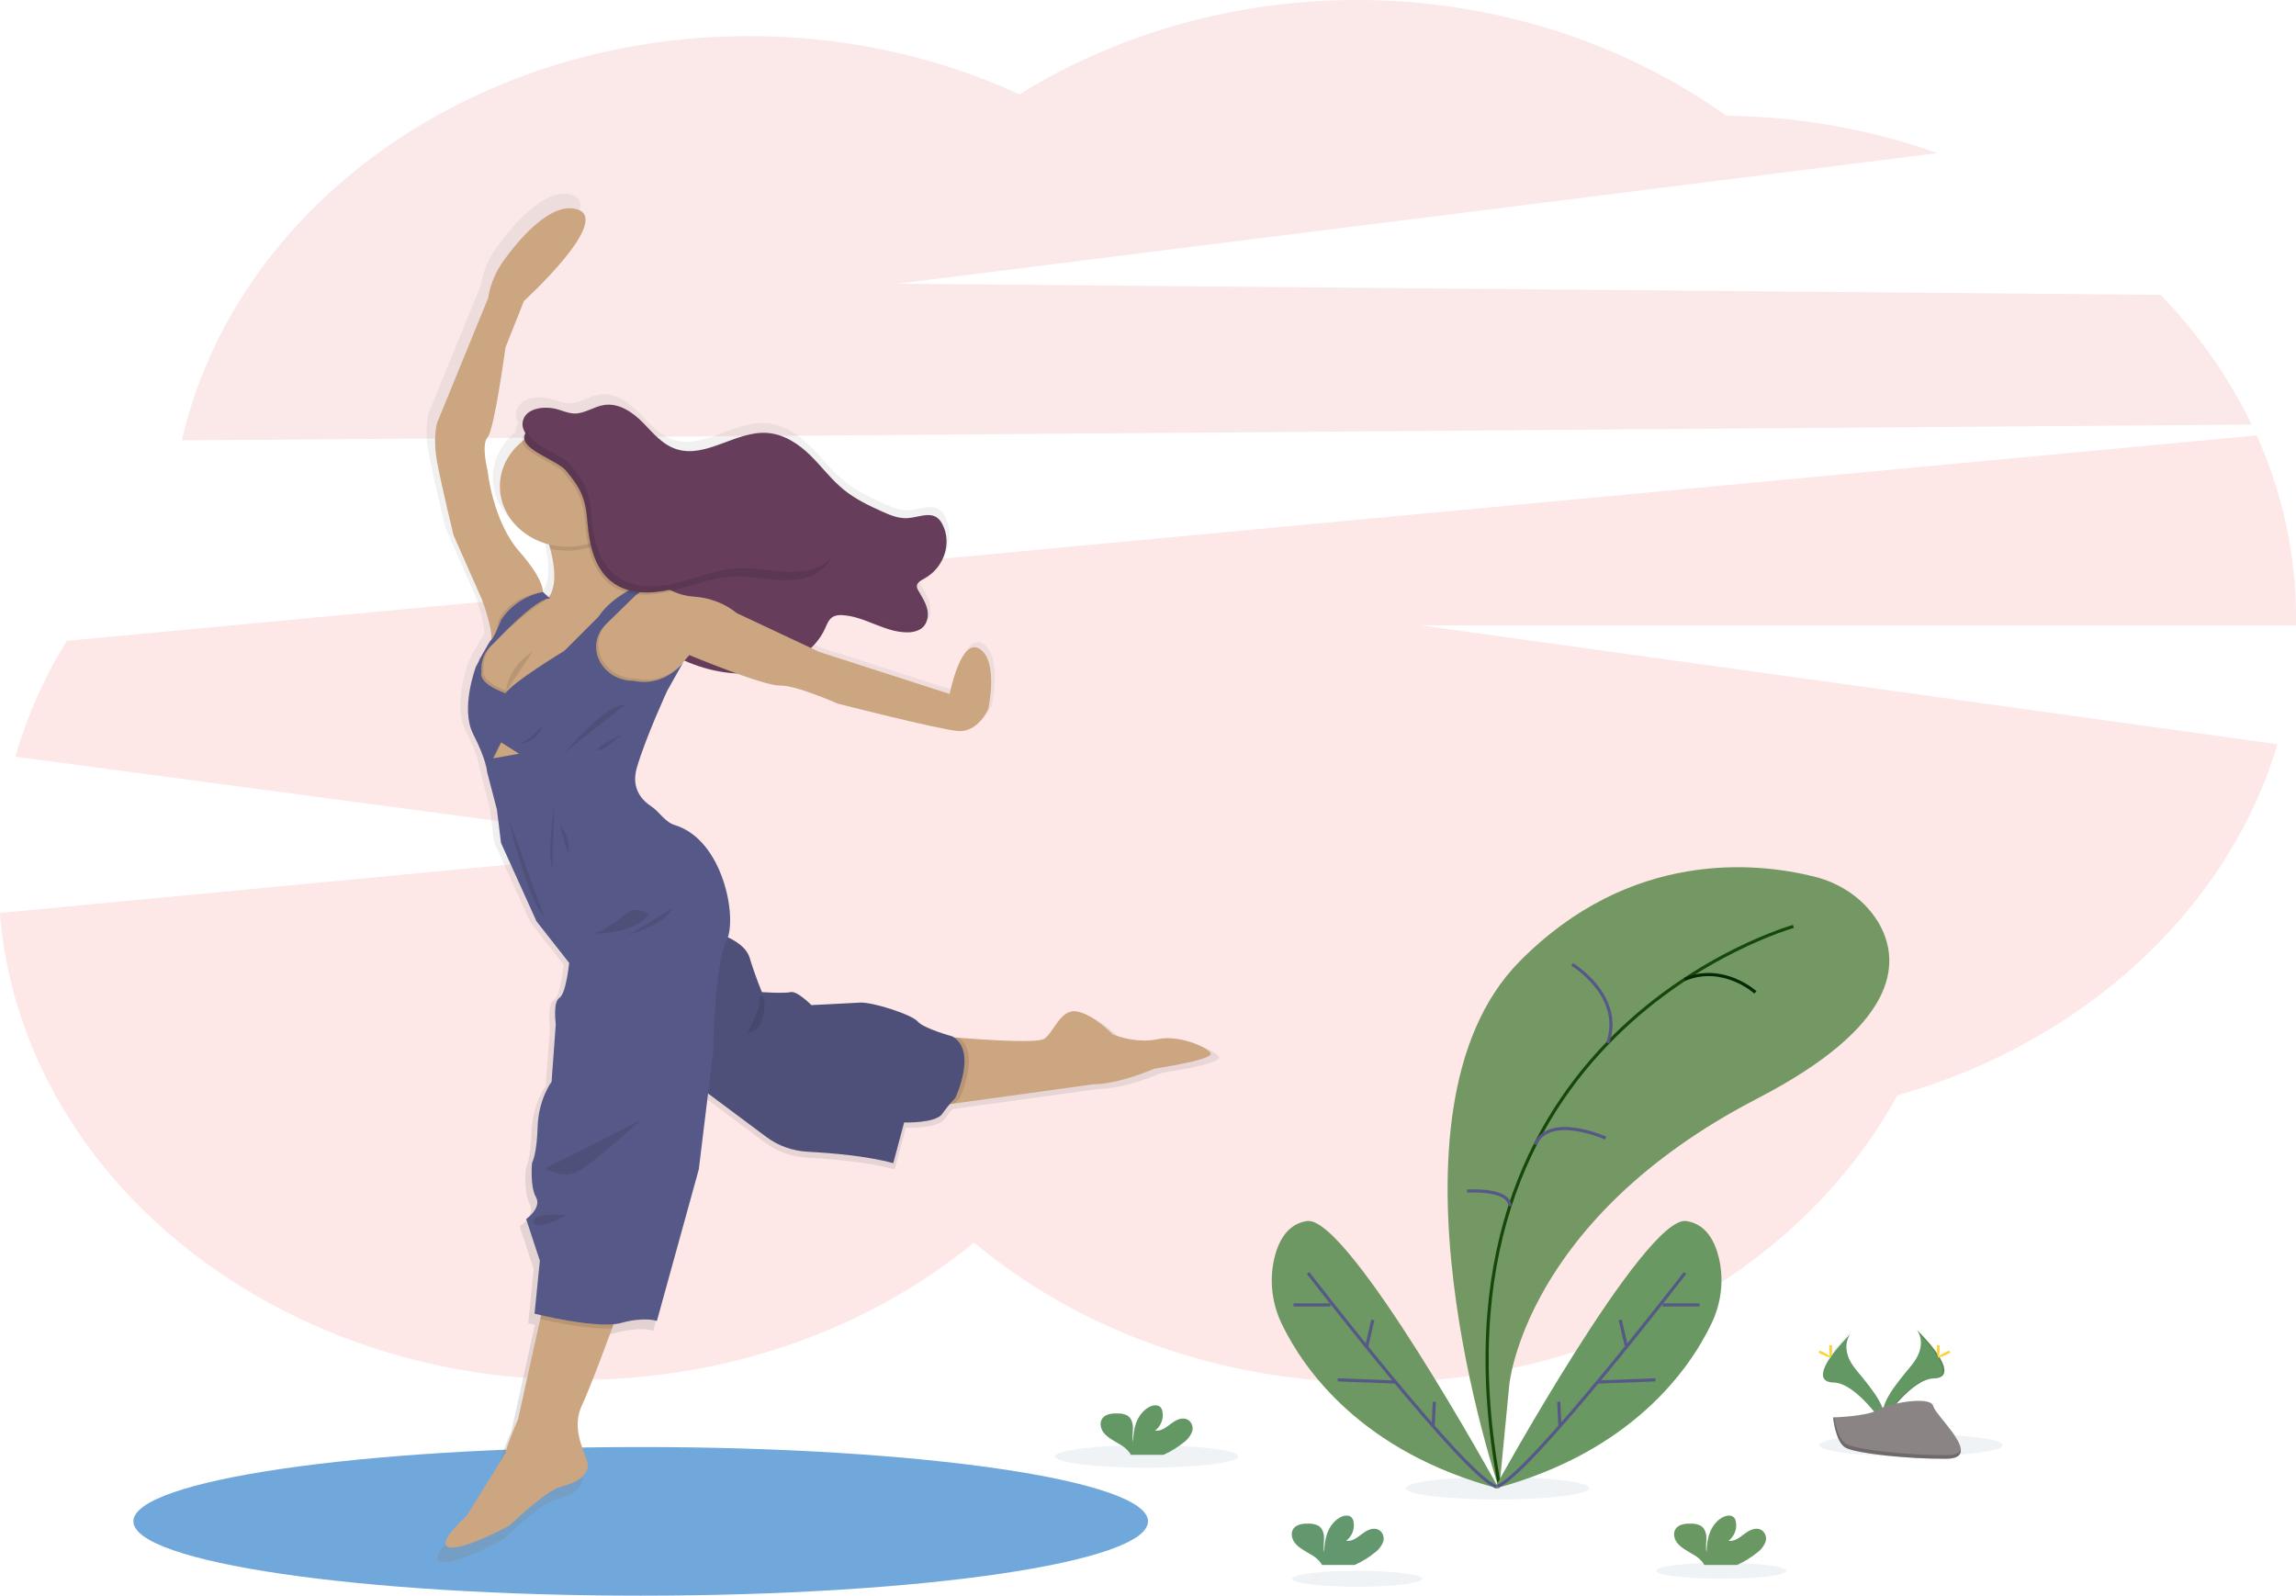 <svg width="728" height="506" viewBox="0 0 728 506" fill="none" xmlns="http://www.w3.org/2000/svg">
<g clip-path="url(#clip0)">
<path opacity="0.1" d="M713.92 134.631C706.712 119.68 696.973 105.809 685.044 93.506L284.411 89.978L614.267 48.568C592.958 40.983 570.272 36.959 547.337 36.698C515.784 14.155 476.931 1.317 436.559 0.096C396.186 -1.125 356.452 9.335 323.265 29.921C296.744 17.735 267.343 11.402 237.522 11.452C148.505 11.452 74.327 66.556 57.689 139.635L713.92 134.631Z" fill="#D31616"/>
<path opacity="0.1" d="M728.007 195.917C728.026 176.1 723.788 156.464 715.522 138.077L21.174 203.22C14.014 214.795 8.537 227.14 4.876 239.956L219.892 268.61L-0.035 289.511C6.583 372.237 85.927 437.563 182.852 437.563C231.641 437.563 275.979 421.007 308.824 394.012C341.782 421.52 386.538 438.431 435.851 438.431C509.023 438.431 572.175 401.195 601.583 347.351C660.589 330.617 706.423 288.586 722.112 236.01L450.229 198.286H728.007C727.993 197.494 728.007 196.708 728.007 195.917Z" fill="#EA0B0B"/>
<path d="M203.147 506C291.986 506 364.004 495.448 364.004 482.432C364.004 469.416 291.986 458.864 203.147 458.864C114.308 458.864 42.29 469.416 42.29 482.432C42.29 495.448 114.308 506 203.147 506Z" fill="#71A8DB"/>
<path d="M369.51 330.611C362.275 332.233 354.848 329.078 354.848 329.078C354.848 329.078 348.513 322.523 343.17 321.636C337.827 320.749 335.758 328.508 332.583 330.503C330.387 331.903 314.542 330.902 304.947 330.155L303.296 330.022C303.133 329.914 302.97 329.8 302.793 329.699C302.793 329.699 293.581 327.165 291.661 324.923C289.74 322.681 276.907 318.533 272.925 318.773C268.942 319.014 257.172 319.584 257.172 319.584C257.172 319.584 252.559 314.891 250.476 315.378C248.392 315.866 241.15 315.34 241.15 315.34C241.15 315.34 239.159 310.767 237.168 304.212C236.24 301.153 233.15 299.005 230.124 297.593C232.845 289.359 227.998 265.873 212.947 261.281C209.666 260.281 207.987 256.955 205.195 255.131C202.693 253.504 198.598 249.665 200.603 242.73C203.438 233.02 210.467 217.73 210.467 217.73L215.704 208.382C215.215 209.044 214.66 209.665 214.046 210.237C214.754 209.427 215.463 208.629 216.072 207.957C221.298 210.317 226.998 211.72 232.838 212.087C238.748 214.221 244.651 216.103 246.947 216.033C252.198 215.868 265.591 221.86 265.591 221.86C265.591 221.86 297.811 230.094 304.508 230.759C311.204 231.424 314.464 223.64 314.464 223.64C314.464 223.64 317.943 208.293 311.764 204.227C305.585 200.16 301.992 218.794 301.992 218.794L259.837 205.215L257.236 203.992C259.255 202.083 260.858 199.853 261.962 197.418C262.614 195.967 263.21 194.308 264.761 193.586C265.179 193.4 265.63 193.283 266.094 193.238C266.478 193.215 266.864 193.215 267.249 193.238C274.562 193.637 280.847 198.78 288.174 198.805C288.443 198.805 288.713 198.805 288.982 198.805C290.379 198.801 291.743 198.426 292.901 197.728C293.554 197.253 294.092 196.662 294.479 195.993C294.867 195.324 295.097 194.591 295.154 193.839C295.047 194.043 294.929 194.242 294.8 194.435C294.991 193.503 294.991 192.548 294.8 191.616C294.346 189.393 293.05 187.398 291.887 185.39C291.559 184.922 291.373 184.384 291.349 183.832C291.382 183.543 291.48 183.264 291.637 183.01C291.794 182.757 292.007 182.534 292.263 182.356C292.274 182.416 292.288 182.475 292.305 182.533C292.858 182.069 293.472 181.667 294.134 181.336C295.925 180.286 297.455 178.919 298.63 177.318C299.805 175.718 300.6 173.918 300.965 172.032C300.788 172.501 300.575 172.963 300.348 173.419C301.438 170.204 301.174 166.743 299.604 163.69C299.198 162.822 298.549 162.06 297.719 161.48C295.076 159.82 291.526 161.588 288.302 161.778C285.467 161.942 282.718 160.809 280.16 159.662C275.795 157.705 271.451 155.59 267.816 152.695C263.684 149.382 260.616 145.158 256.889 141.49C253.161 137.823 248.378 134.555 242.83 134.188C232.746 133.491 223.236 142.422 213.649 139.508C208.972 138.096 205.896 134.232 202.644 130.913C199.391 127.594 194.92 124.408 190.045 125.124C186.657 125.631 183.724 127.981 180.294 127.892C178.501 127.841 176.836 127.125 175.135 126.625C171.018 125.39 165.378 125.992 163.911 129.653C163.623 130.398 163.521 131.191 163.613 131.976C163.704 132.761 163.988 133.518 164.442 134.194C164.225 134.466 164.031 134.752 163.861 135.049C163.509 135.629 163.387 136.299 163.514 136.949C160.6 139.287 158.44 142.281 157.261 145.619C156.081 148.957 155.925 152.516 156.808 155.926C157.691 159.336 159.58 162.473 162.281 165.008C164.981 167.543 168.392 169.385 172.159 170.341C172.294 170.803 172.428 171.266 172.556 171.734C173.931 176.909 174.646 182.736 172.613 186.663C172.485 186.904 172.35 187.138 172.202 187.366L172.024 187.436L172.102 187.505L172.024 187.436L171.769 187.201L170.225 185.757C170.14 184.25 169.19 180.209 162.586 172.71C153.891 162.835 152.261 146.494 152.261 146.494C152.261 146.494 150.093 138.083 152.261 135.657C154.429 133.231 158.058 106.522 158.058 106.522L164.052 91.485C164.052 91.485 193.198 64.947 181.059 61.716C172.818 59.519 162.99 70.843 157.533 78.33C154.853 82.006 153.12 86.168 152.459 90.516L135.984 130.805C135.984 130.805 134.354 135.663 135.984 144.075C137.614 152.486 141.235 167.377 141.235 167.377L150.447 188.247C150.447 188.247 153.841 197.259 153.544 201.174C153.14 201.408 151.722 203.916 150.497 206.196L149.597 207.463L149.533 207.976C148.931 209.123 148.512 209.946 148.512 209.946C148.512 209.946 143.382 223.481 147.669 231.785C151.956 240.089 152.126 243.94 152.126 243.94L155.322 256.24L156.654 267.007L168.148 292.412L178.735 305.922C178.735 305.922 177.743 315.872 175.568 317.247C173.392 318.621 174.391 325.74 174.391 325.74L173.031 344.425C173.031 344.425 168.779 350.011 168.51 359.069C168.24 368.126 166.696 370.723 166.696 370.723C166.696 370.723 165.987 378.323 167.964 381.807C169.941 385.291 164.797 388.926 164.797 388.926L169.211 402.474L167.489 419.626C167.489 419.626 168.29 419.822 169.615 420.12L169.346 421.349L162.146 453.841C162.146 453.841 158.256 462.747 158.079 464.843L145.494 485.155C145.494 485.155 134.992 494.46 139.974 495.347C144.955 496.233 159.439 488.227 159.439 488.227C159.439 488.227 171.387 476.738 176.092 475.693C180.797 474.648 186.013 471.639 184.51 467.275C183.008 462.911 179.55 456.273 182.88 449.23C185.006 444.797 189.527 432.762 192.631 424.364C192.801 423.901 192.964 423.458 193.127 423.027C193.948 422.961 194.76 422.823 195.551 422.616C203.154 420.513 207.137 421.982 207.137 421.982L220.714 372.876L223.697 348.238L242.709 362.413C246.471 365.217 251.141 366.867 256.031 367.119C263.521 367.512 275.206 368.481 283.667 370.818L287.211 357.631C287.211 357.631 297.344 357.96 299.519 354.882C300.405 353.615 301.277 352.539 301.992 351.715L303.636 351.487L348.485 345.286C356.811 345.286 368.22 340.264 368.22 340.264L375.193 339.054C375.193 339.054 385.595 337.192 386.531 335.653C387.466 334.114 376.759 329.002 369.51 330.611Z" fill="url(#paint0_linear)"/>
<path d="M166.001 132.826C167.418 129.254 172.96 128.652 176.992 129.862C178.65 130.356 180.287 131.059 182.037 131.128C185.396 131.217 188.266 128.912 191.582 128.424C196.351 127.715 200.724 130.831 203.905 134.08C207.087 137.329 210.106 141.11 214.683 142.498C224.058 145.322 233.37 136.607 243.234 137.285C248.647 137.659 253.324 140.844 256.974 144.436C260.623 148.027 263.628 152.157 267.667 155.399C271.21 158.25 275.462 160.321 279.749 162.24C282.25 163.361 284.922 164.469 287.714 164.305C290.874 164.121 294.346 162.405 296.926 164.013C297.737 164.582 298.372 165.328 298.768 166.18C301.943 172.083 299.385 179.943 293.17 183.414C292.086 184.016 290.768 184.681 290.704 185.84C290.724 186.381 290.905 186.908 291.228 187.366C292.362 189.33 293.638 191.287 294.063 193.459C294.488 195.632 293.914 198.134 291.937 199.451C290.646 200.218 289.113 200.594 287.565 200.521C280.394 200.49 274.243 195.454 267.086 195.068C266.17 194.974 265.243 195.101 264.4 195.435C262.884 196.138 262.274 197.766 261.658 199.185C258.341 206.589 250.107 211.739 241.32 213.151C232.533 214.563 223.357 212.575 215.491 208.8C214.916 208.554 214.388 208.229 213.925 207.837C213.268 207.124 212.805 206.285 212.572 205.386C210.162 198.577 206.903 191.451 200.227 187.518C195.898 184.985 190.023 183.56 188.06 179.284C186.827 176.58 187.6 173.508 187.288 170.594C186.981 168.096 185.892 165.726 184.146 163.757C182.4 161.787 180.068 160.298 177.417 159.459C176.255 159.111 174.979 158.864 174.129 158.072C173.439 157.295 172.998 156.365 172.854 155.38C171.798 151.093 171.096 146.564 169.622 142.377C168.496 139.096 164.492 136.582 166.001 132.826Z" fill="#663D5B"/>
<g opacity="0.1">
<path opacity="0.1" d="M292.766 197.481C291.471 198.238 289.939 198.604 288.394 198.526C281.23 198.526 275.079 193.459 267.922 193.079C267.007 192.983 266.079 193.108 265.236 193.44C263.713 194.143 263.11 195.771 262.494 197.19C259.177 204.6 250.936 209.75 242.149 211.162C233.362 212.575 224.186 210.586 216.327 206.811C215.753 206.564 215.224 206.24 214.761 205.848C214.106 205.135 213.643 204.296 213.408 203.397C210.998 196.582 207.739 189.463 201.064 185.523C196.727 182.958 190.852 181.571 188.897 177.289C187.657 174.578 188.429 171.506 188.124 168.599C187.818 166.1 186.729 163.729 184.981 161.759C183.234 159.789 180.899 158.3 178.246 157.464C177.084 157.116 175.808 156.863 174.958 156.077C174.267 155.299 173.828 154.365 173.69 153.379C172.627 149.097 171.932 144.562 170.458 140.382C169.466 137.583 166.341 135.315 166.497 132.326C166.405 132.483 166.325 132.646 166.256 132.813C164.74 136.569 168.751 139.084 169.891 142.314C171.365 146.494 172.06 151.029 173.123 155.311C173.261 156.297 173.7 157.23 174.391 158.009C175.242 158.794 176.517 159.048 177.679 159.396C180.333 160.232 182.668 161.722 184.416 163.693C186.164 165.664 187.253 168.037 187.557 170.537C187.862 173.444 187.09 176.516 188.33 179.227C190.286 183.528 196.16 184.928 200.497 187.461C207.158 191.407 210.417 198.52 212.841 205.335C213.076 206.234 213.539 207.073 214.194 207.786C214.657 208.178 215.186 208.502 215.76 208.749C223.619 212.549 232.767 214.506 241.582 213.1C250.398 211.694 258.589 206.539 261.927 199.128C262.565 197.709 263.153 196.081 264.669 195.378C265.512 195.046 266.44 194.921 267.355 195.017C274.512 195.404 280.663 200.439 287.827 200.464C289.374 200.537 290.907 200.164 292.199 199.4C292.84 198.936 293.366 198.359 293.747 197.706C294.127 197.052 294.353 196.335 294.41 195.6C294.052 196.343 293.486 196.991 292.766 197.481V197.481Z" fill="black"/>
<path opacity="0.1" d="M293.999 181.425C292.915 182.058 291.59 182.692 291.526 183.851C291.52 184.084 291.561 184.315 291.646 184.535C292.185 184.08 292.785 183.686 293.432 183.363C295.185 182.337 296.683 180.999 297.832 179.434C298.982 177.868 299.759 176.107 300.114 174.262C299.067 177.211 296.905 179.743 293.999 181.425V181.425Z" fill="black"/>
</g>
<path d="M184.546 445.544C181.265 452.435 184.638 458.921 186.14 463.203C187.642 467.484 182.512 470.404 177.906 471.437C173.3 472.469 161.608 483.705 161.608 483.705C161.608 483.705 147.435 491.54 142.56 490.672C137.685 489.805 147.96 480.697 147.96 480.697L160.275 460.821C160.453 458.769 164.258 450.054 164.258 450.054L171.302 418.258L172.237 414.033L197.209 412.684C197.209 412.684 195.898 416.307 194.091 421.203C191.051 429.437 186.601 441.243 184.546 445.544Z" fill="#CCA581"/>
<path d="M383.845 334.405C382.959 335.912 372.776 337.73 372.776 337.73L365.952 338.915C365.952 338.915 354.791 343.83 346.642 343.83L302.75 349.904L296.862 350.721V328.464C296.862 328.464 299.824 328.743 304.019 329.097C313.394 329.832 328.906 330.807 331.053 329.439C334.156 327.463 336.19 319.863 341.413 320.737C346.635 321.611 352.843 328.021 352.843 328.021C352.843 328.021 360.106 331.105 367.192 329.522C374.279 327.938 384.731 332.898 383.845 334.405Z" fill="#CCA581"/>
<path opacity="0.1" d="M304.302 348.181C304.302 348.181 303.672 348.814 302.75 349.897L296.862 350.715V328.464C296.862 328.464 299.824 328.743 304.019 329.097C311.063 334.069 304.302 348.181 304.302 348.181Z" fill="black"/>
<path d="M219.537 343.038L243.113 360.621C246.795 363.364 251.366 364.978 256.152 365.225C263.479 365.612 274.916 366.555 283.221 368.848L286.679 355.94C286.679 355.94 296.6 356.257 298.726 353.248C299.974 351.472 301.364 349.779 302.885 348.181C302.885 348.181 310.063 333.221 301.914 328.629C301.914 328.629 292.879 326.171 291.016 323.954C289.152 321.737 276.581 317.703 272.684 317.937C268.786 318.172 257.271 318.729 257.271 318.729C257.271 318.729 252.75 314.137 250.717 314.612C248.683 315.087 241.59 314.612 241.59 314.612C241.59 314.612 239.641 310.134 237.692 303.718C235.743 297.302 224.143 295.009 224.143 295.009L219.537 343.038Z" fill="#565987"/>
<path opacity="0.1" d="M219.537 343.038L243.113 360.621C246.795 363.364 251.366 364.978 256.152 365.225C263.479 365.612 274.916 366.555 283.221 368.848L286.679 355.94C286.679 355.94 296.6 356.257 298.726 353.248C299.974 351.472 301.364 349.779 302.885 348.181C302.885 348.181 310.063 333.221 301.914 328.629C301.914 328.629 292.879 326.171 291.016 323.954C289.152 321.737 276.581 317.703 272.684 317.937C268.786 318.172 257.271 318.729 257.271 318.729C257.271 318.729 252.75 314.137 250.717 314.612C248.683 315.087 241.59 314.612 241.59 314.612C241.59 314.612 239.641 310.134 237.692 303.718C235.743 297.302 224.143 295.009 224.143 295.009L219.537 343.038Z" fill="black"/>
<path d="M208.993 185.403L206.385 185.84H206.222L205.84 185.903L201.375 186.644L200.001 188.101L199.944 188.152L195.529 192.826L191.809 196.088L191.774 196.126L188.627 198.862L183.306 203.593L182.413 205.563L180.471 209.927L179.968 211.035L174.653 216.103L171.259 222.595L163.323 226.712L154.784 222.753L150.886 217.686L151.772 210.427L151.949 208.977L154.55 205.246L156.91 201.851L161.516 195.993L170.373 190.609L171.961 190.235L173.739 189.817C173.875 189.644 174.001 189.464 174.115 189.279C174.265 189.056 174.4 188.826 174.519 188.589C176.51 184.75 175.808 179.044 174.462 173.983C173.43 170.197 172.063 166.491 170.373 162.899L193.758 159.89C193.758 159.89 193.531 163.944 193.531 170.265C193.531 171.848 193.531 173.565 193.581 175.402C193.694 181.102 199.618 183.572 204.089 184.624C205.241 184.898 206.41 185.109 207.59 185.257C208.455 185.377 208.993 185.403 208.993 185.403Z" fill="#CCA581"/>
<path d="M172.145 188.392C172.145 188.392 173.208 184.592 164.704 174.933C156.201 165.274 154.607 149.281 154.607 149.281C154.607 149.281 152.481 141.047 154.607 138.672C156.732 136.297 160.276 110.17 160.276 110.17L166.122 95.444C166.122 95.444 194.644 69.475 182.774 66.308C174.71 64.155 165.059 75.245 159.751 82.567C157.13 86.165 155.435 90.239 154.791 94.494L138.663 133.922C138.663 133.922 137.068 138.672 138.663 146.906C140.257 155.14 143.8 169.708 143.8 169.708L152.835 190.153C152.835 190.153 157.59 202.884 155.124 204.436L160.63 197.158L172.145 188.392Z" fill="#CCA581"/>
<path d="M313.337 224.83C313.337 224.83 310.148 232.431 303.594 231.798C297.039 231.164 265.505 223.089 265.505 223.089C265.505 223.089 252.396 217.23 247.259 217.388C242.121 217.547 218.559 207.729 218.559 207.729C218.559 207.729 216.901 209.68 215.052 211.732C213.039 213.981 210.8 216.356 210.233 216.438C209.17 216.597 192.695 218.655 192.695 218.655L181.534 214.063L180.471 209.927L179.968 208.027L182.441 205.563L185.694 202.327L191.795 196.107L191.83 196.069L199.972 188.158L200.029 188.107L205.244 186.207L206.251 185.84H206.414C207.037 185.745 209.432 185.548 212.642 187.17C214.878 188.301 217.36 188.988 219.92 189.184C225.015 189.509 229.839 191.356 233.618 194.428L259.837 206.76L301.114 220.061C301.114 220.061 304.657 201.851 310.68 205.81C316.703 209.769 313.337 224.83 313.337 224.83Z" fill="#CCA581"/>
<path opacity="0.1" d="M215.052 211.732C213.039 213.981 210.8 216.356 210.233 216.438C209.17 216.597 192.695 218.655 192.695 218.655L181.534 214.063L180.471 209.927L179.968 211.035L174.653 216.103L171.259 222.595L163.323 226.712L154.784 222.753L150.886 217.686L151.772 210.427C152.218 209.566 153.437 207.223 154.55 205.246C155.075 204.158 155.736 203.125 156.52 202.168C157.228 201.75 157.972 197.259 157.972 197.259C161.19 188.969 171.968 187.695 171.968 187.695L173.69 189.14L174.441 189.836C174.136 189.792 174.497 189.203 174.108 189.298C173.484 189.456 173.208 190.299 172.407 190.761C168.049 193.295 161.239 199.204 158.546 202.01C157.895 202.688 157.221 203.353 156.534 203.999C152.644 207.679 153.359 212.556 153.359 212.556C152.389 216.356 160.977 219.206 160.977 219.206C163.372 215.646 179.578 205.829 179.578 205.829L190.491 194.903C193.836 189.697 200.412 186.258 204.082 184.649C205.705 183.94 206.768 183.585 206.768 183.585L210.85 185.143C209.772 184.885 208.632 184.929 207.583 185.27C206.981 185.436 206.395 185.648 205.833 185.903C205.62 185.998 205.407 186.099 205.209 186.207C204.093 186.786 203.044 187.463 202.077 188.228L192.907 197.177C185.899 204.011 191.178 215.064 201.545 215.222H201.638C207.973 216.527 212.515 213.905 215.052 211.732Z" fill="black"/>
<path opacity="0.1" d="M197.209 412.703C197.209 412.703 195.898 416.326 194.091 421.222C187.161 421.685 175.716 419.29 171.302 418.277L172.237 414.052L197.209 412.703Z" fill="black"/>
<path d="M174.448 189.836L172.18 187.759C172.18 187.759 163.996 188.76 158.915 196.575C158.915 196.575 156.541 202.434 155.811 202.852C155.081 203.27 150.886 211.46 150.886 211.46C150.886 211.46 145.869 224.704 150.057 232.836C154.245 240.969 154.429 244.712 154.429 244.712L157.561 256.746L158.858 267.298L170.111 292.159L180.471 305.352C180.471 305.352 179.5 315.087 177.374 316.436C175.249 317.785 176.219 324.746 176.219 324.746L174.894 343.038C174.894 343.038 170.728 348.498 170.465 357.365C170.203 366.232 168.694 368.766 168.694 368.766C168.694 368.766 167.985 376.208 169.934 379.616C171.883 383.023 166.83 386.583 166.83 386.583L171.174 399.801L169.488 416.586C169.488 416.586 189.506 421.577 196.947 419.518C204.387 417.46 208.284 418.885 208.284 418.885L221.571 370.805L226.177 333.043C226.177 333.043 226.446 306.283 230.429 298.125C233.844 291.158 229.366 266.336 213.982 261.649C210.772 260.673 209.142 257.418 206.4 255.632C203.948 254.042 199.944 250.286 201.907 243.496C204.656 233.995 211.565 219.035 211.565 219.035L216.682 209.927C216.682 209.927 211.119 217.971 200.936 215.912H200.844C190.477 215.748 185.198 204.695 192.206 197.868L201.375 188.912C201.375 188.912 206.428 184.75 210.148 185.802L206.074 184.244C206.074 184.244 194.601 188.044 189.775 195.562L178.863 206.488C178.863 206.488 162.671 216.261 160.275 219.846C160.275 219.846 151.687 216.996 152.658 213.195C152.658 213.195 151.949 208.312 155.832 204.632C156.541 203.999 157.193 203.327 157.845 202.65C161.338 199.001 170.997 189.323 174.448 189.836Z" fill="#565987"/>
<path opacity="0.1" d="M175.78 255.074C175.78 255.074 173.208 271.783 175.157 275.184L175.78 255.074Z" fill="black"/>
<path opacity="0.1" d="M177.46 261.566L180.209 271.149C180.209 271.149 181.18 265.291 177.46 261.566Z" fill="black"/>
<path opacity="0.1" d="M161.161 259.331C161.161 259.331 166.653 283.716 172.676 291.082Z" fill="black"/>
<path opacity="0.1" d="M199.873 288.726C199.873 288.726 190.484 296.643 186.849 296.067C186.849 296.067 201.29 296.624 205.804 289.815C205.804 289.834 202.885 287.934 199.873 288.726Z" fill="black"/>
<path opacity="0.1" d="M212.89 288.092C212.89 288.092 200.844 295.927 198.456 296.643C198.456 296.643 211.473 293.318 212.89 288.092Z" fill="black"/>
<path opacity="0.1" d="M172.145 229.898C172.145 229.898 166.122 236.789 163.11 235.997C163.11 235.997 170.465 236.231 172.145 229.898Z" fill="black"/>
<path opacity="0.1" d="M178.969 238.765C178.969 238.765 192.078 222.854 198.279 223.488C198.279 223.488 183.398 235.047 178.969 238.765Z" fill="black"/>
<path opacity="0.1" d="M197.124 232.976C197.124 232.976 188.797 236.706 189.683 237.796C190.569 238.885 197.124 232.976 197.124 232.976Z" fill="black"/>
<path opacity="0.1" d="M203.147 355.148C203.147 355.148 175.334 369.64 172.768 370.349C172.768 370.349 177.552 373.598 182.066 372.015C186.579 370.432 203.147 355.148 203.147 355.148Z" fill="black"/>
<path opacity="0.1" d="M179.855 385.316C179.855 385.316 168.694 384.284 169.133 387.533C169.573 390.782 179.855 385.316 179.855 385.316Z" fill="black"/>
<path opacity="0.1" d="M193.758 159.89C193.758 159.89 193.531 163.944 193.531 170.265C190.907 172.187 187.811 173.525 184.496 174.171C181.181 174.816 177.742 174.749 174.462 173.976C173.43 170.191 172.063 166.484 170.373 162.892L193.758 159.89Z" fill="black"/>
<path d="M179.94 173.375C191.778 173.375 201.375 164.797 201.375 154.215C201.375 143.633 191.778 135.055 179.94 135.055C168.101 135.055 158.504 143.633 158.504 154.215C158.504 164.797 168.101 173.375 179.94 173.375Z" fill="#CCA581"/>
<path opacity="0.1" d="M185.559 165.907C186.161 173.742 188.004 182.704 195.614 186.644C201.113 189.488 208.044 188.741 214.131 187.119C220.218 185.498 226.177 183.078 232.512 182.806C237.38 182.597 242.192 183.667 247.046 183.94C251.9 184.212 257.215 183.534 260.68 180.481C265.64 176.136 264.733 168.238 260.035 163.671C255.337 159.105 247.988 157.445 241.03 157.616C232.526 157.825 223.031 160.15 216.306 155.539C211.792 152.435 210.084 147.052 206.286 143.258C199.944 136.924 171.897 127.778 165.959 138.102C163.174 142.935 175.83 146.387 178.763 149.883C183.398 155.399 185.006 158.674 185.559 165.907Z" fill="black"/>
<path d="M186.218 165.23C186.827 173.071 188.663 182.033 196.273 185.966C201.772 188.81 208.703 188.063 214.79 186.448C220.877 184.833 226.836 182.407 233.178 182.134C238.039 181.925 242.851 182.989 247.712 183.268C252.573 183.547 257.874 182.863 261.339 179.81C266.299 175.459 265.392 167.567 260.694 163C255.996 158.433 248.647 156.774 241.696 156.945C233.192 157.148 223.69 159.478 216.965 154.861C212.451 151.758 210.743 146.38 206.945 142.58C200.603 136.246 172.556 127.106 166.618 137.431C163.833 142.257 176.489 145.709 179.429 149.211C184.057 154.722 185.665 157.99 186.218 165.23Z" fill="#663D5B"/>
<path opacity="0.1" d="M160.438 219.2C160.767 216.7 161.689 214.292 163.142 212.136C164.595 209.98 166.546 208.125 168.864 206.697" fill="black"/>
<path opacity="0.1" d="M240.81 318.412C240.744 319.033 240.575 319.641 240.307 320.217C239.378 322.704 238.261 325.131 236.962 327.482C238.854 327.337 240.413 326.006 241.214 324.474C241.914 322.897 242.3 321.223 242.355 319.527C242.424 318.997 242.441 318.463 242.404 317.931C242.355 317.437 242.001 315.549 241.086 315.885C240.349 316.164 240.824 317.912 240.81 318.412Z" fill="black"/>
<path opacity="0.1" d="M262.614 177.827C259.142 180.88 253.842 181.564 248.98 181.286C244.119 181.007 239.287 179.943 234.447 180.158C228.069 180.431 222.159 182.85 216.065 184.472C209.971 186.093 203.048 186.84 197.542 183.997C189.938 180.057 188.096 171.095 187.494 163.26C186.941 156.027 185.325 152.752 180.698 147.235C177.899 143.897 166.278 140.604 167.61 136.119C167.225 136.524 166.892 136.966 166.618 137.437C163.833 142.263 176.489 145.715 179.43 149.218C184.057 154.728 185.665 158.009 186.218 165.236C186.827 173.077 188.663 182.039 196.273 185.973C201.772 188.817 208.703 188.069 214.79 186.454C220.877 184.839 226.836 182.413 233.178 182.141C238.039 181.932 242.851 182.996 247.712 183.274C252.573 183.553 257.874 182.869 261.339 179.816C262.323 178.943 263.106 177.906 263.642 176.763C263.33 177.141 262.987 177.497 262.614 177.827V177.827Z" fill="black"/>
<path d="M158.901 235.421L156.3 240.488L164.57 239.012L158.901 235.421Z" fill="#CCA581"/>
<path opacity="0.1" d="M158.901 235.421L156.761 240.488H156.3L158.901 235.421Z" fill="black"/>
<path opacity="0.1" d="M363.536 465.407C379.582 465.407 392.589 463.81 392.589 461.841C392.589 459.871 379.582 458.275 363.536 458.275C347.49 458.275 334.482 459.871 334.482 461.841C334.482 463.81 347.49 465.407 363.536 465.407Z" fill="#638598"/>
<path opacity="0.1" d="M474.825 475.49C490.87 475.49 503.878 473.894 503.878 471.924C503.878 469.955 490.87 468.358 474.825 468.358C458.779 468.358 445.771 469.955 445.771 471.924C445.771 473.894 458.779 475.49 474.825 475.49Z" fill="#638598"/>
<path opacity="0.1" d="M605.912 461.841C621.958 461.841 634.965 460.244 634.965 458.275C634.965 456.305 621.958 454.709 605.912 454.709C589.866 454.709 576.859 456.305 576.859 458.275C576.859 460.244 589.866 461.841 605.912 461.841Z" fill="#638598"/>
<path opacity="0.1" d="M430.281 503.175C441.685 503.175 450.93 502.041 450.93 500.642C450.93 499.242 441.685 498.108 430.281 498.108C418.877 498.108 409.632 499.242 409.632 500.642C409.632 502.041 418.877 503.175 430.281 503.175Z" fill="#638598"/>
<path opacity="0.1" d="M545.786 500.642C557.19 500.642 566.435 499.507 566.435 498.108C566.435 496.709 557.19 495.575 545.786 495.575C534.381 495.575 525.136 496.709 525.136 498.108C525.136 499.507 534.381 500.642 545.786 500.642Z" fill="#638598"/>
<path d="M475.358 472.179C475.358 472.179 434.612 352.788 481.735 304.967C516.982 269.194 556.998 273.476 574.919 277.897C579.556 279.001 583.869 280.992 587.56 283.734C591.25 286.476 594.229 289.902 596.291 293.776C602.555 305.86 601.428 325.445 557.203 348.354C483.153 386.673 478.547 439.244 478.547 439.244L475.358 472.179Z" fill="#749863"/>
<path d="M568.639 293.78C568.639 293.78 448.528 327.349 475.455 471.126" stroke="#164809" stroke-miterlimit="10"/>
<path d="M498.485 305.814C498.485 305.814 515.017 315.777 509.767 330.744" stroke="#565987" stroke-miterlimit="10"/>
<path d="M556.592 314.682C556.592 314.682 546.48 305.485 534.171 310.558" stroke="#052805" stroke-miterlimit="10"/>
<path d="M509.115 360.918C509.115 360.918 491.357 352.862 486.765 362.951" stroke="#565987" stroke-miterlimit="10"/>
<path d="M465.18 377.703C465.18 377.703 478.509 376.753 478.75 382.453" stroke="#565987" stroke-miterlimit="10"/>
<path d="M473.84 472.076C473.84 472.076 521.558 385.303 534.667 387.203C540.896 388.103 543.766 393.582 545.063 399.079C546.664 406.196 545.743 413.582 542.427 420.209C535.659 434.086 517.469 460.454 473.84 472.076Z" fill="#6A9863"/>
<path d="M534.278 403.671C534.278 403.671 484.192 468.593 474.513 471.443" stroke="#565987" stroke-miterlimit="10"/>
<path d="M538.884 413.805H527.191" stroke="#565987" stroke-miterlimit="10"/>
<path d="M524.881 437.557L506.556 438.26" stroke="#565987" stroke-miterlimit="10"/>
<path d="M513.728 418.556L515.719 427.087" stroke="#565987" stroke-miterlimit="10"/>
<path d="M494.241 444.524L494.593 452.277" stroke="#565987" stroke-miterlimit="10"/>
<path d="M475.257 472.076C475.257 472.076 427.538 385.303 414.429 387.203C408.2 388.103 405.33 393.582 404.033 399.079C402.41 406.19 403.307 413.575 406.599 420.209C413.366 434.086 431.556 460.454 475.257 472.076Z" fill="#6E9863"/>
<path d="M414.748 403.671C414.748 403.671 464.833 468.593 474.513 471.443" stroke="#565987" stroke-miterlimit="10"/>
<path d="M410.135 413.805H421.827" stroke="#565987" stroke-miterlimit="10"/>
<path d="M424.144 437.557L442.469 438.26" stroke="#565987" stroke-miterlimit="10"/>
<path d="M435.291 418.556L433.307 427.087" stroke="#565987" stroke-miterlimit="10"/>
<path d="M454.777 444.524L454.423 452.277" stroke="#565987" stroke-miterlimit="10"/>
<path d="M557.159 492.338C558.462 491.394 559.411 490.116 559.88 488.677C560.227 487.22 559.533 485.479 557.981 484.946C556.238 484.351 554.374 485.428 552.964 486.517C551.554 487.607 549.931 488.854 548.082 488.62C549.031 487.85 549.742 486.872 550.143 485.783C550.544 484.694 550.622 483.531 550.37 482.407C550.294 481.94 550.073 481.501 549.733 481.14C548.769 480.215 547.012 480.614 545.849 481.343C542.165 483.661 541.137 488.132 541.123 492.161C540.747 490.704 541.059 489.19 541.052 487.727C541.045 486.264 540.584 484.56 539.181 483.787C538.315 483.359 537.337 483.14 536.347 483.154C534.689 483.103 532.846 483.249 531.712 484.332C530.295 485.675 530.671 487.936 531.897 489.399C533.123 490.862 534.979 491.806 536.687 492.832C538.064 493.559 539.237 494.558 540.117 495.752C540.221 495.917 540.307 496.091 540.372 496.271H550.753C553.077 495.224 555.232 493.901 557.159 492.338V492.338Z" fill="#6A9863"/>
<path d="M375.341 457.395C376.642 456.447 377.589 455.168 378.055 453.727C378.41 452.27 377.715 450.56 376.156 449.997C374.413 449.401 372.557 450.478 371.139 451.574C369.722 452.67 368.106 453.905 366.264 453.677C367.213 452.902 367.922 451.921 368.32 450.828C368.719 449.736 368.794 448.57 368.539 447.444C368.459 446.978 368.239 446.54 367.901 446.177C366.93 445.253 365.18 445.645 364.018 446.374C360.333 448.692 359.305 453.164 359.284 457.192C358.916 455.741 359.227 454.228 359.22 452.758C359.213 451.289 358.753 449.591 357.342 448.812C356.473 448.394 355.495 448.189 354.508 448.217C352.857 448.16 351.007 448.306 349.881 449.389C348.464 450.738 348.839 452.993 350.058 454.456C351.277 455.919 353.14 456.862 354.855 457.889C356.227 458.62 357.397 459.618 358.278 460.808C358.384 460.975 358.47 461.151 358.533 461.334H368.921C371.249 460.284 373.408 458.959 375.341 457.395Z" fill="#639865"/>
<path d="M435.921 492.338C437.224 491.394 438.173 490.116 438.642 488.677C438.99 487.22 438.295 485.479 436.743 484.946C435 484.351 433.136 485.428 431.726 486.517C430.316 487.607 428.693 488.854 426.844 488.62C427.795 487.85 428.507 486.873 428.909 485.784C429.311 484.695 429.391 483.531 429.14 482.407C429.063 481.94 428.843 481.501 428.502 481.14C427.538 480.215 425.781 480.614 424.619 481.343C420.934 483.661 419.907 488.132 419.892 492.161C419.517 490.704 419.829 489.19 419.822 487.727C419.814 486.264 419.354 484.56 417.951 483.787C417.084 483.359 416.107 483.14 415.116 483.154C413.458 483.103 411.616 483.249 410.482 484.332C409.065 485.675 409.44 487.936 410.666 489.399C411.892 490.862 413.749 491.806 415.456 492.832C416.833 493.559 418.007 494.558 418.886 495.752C418.991 495.917 419.076 496.091 419.141 496.271H429.523C431.844 495.224 433.996 493.901 435.921 492.338V492.338Z" fill="#63986F"/>
<path d="M607.769 421.697C607.769 421.697 611.666 426.245 605.976 433.098C600.286 439.951 595.594 445.766 597.472 450.047C597.472 450.047 606.061 437.291 613.062 437.114C620.063 436.936 615.485 429.367 607.769 421.697Z" fill="#649863"/>
<path opacity="0.1" d="M607.769 421.697C608.109 422.135 608.377 422.615 608.562 423.122C615.386 430.28 619.014 436.962 612.46 437.133C606.358 437.285 599.038 447.045 597.281 449.509C597.339 449.698 597.407 449.884 597.486 450.066C597.486 450.066 606.075 437.31 613.076 437.133C620.077 436.955 615.485 429.367 607.769 421.697Z" fill="black"/>
<path d="M615.032 427.493C615.032 429.095 614.834 430.394 614.586 430.394C614.338 430.394 614.146 429.076 614.146 427.493C614.146 425.909 614.394 426.65 614.642 426.65C614.89 426.65 615.032 425.909 615.032 427.493Z" fill="#FFD037"/>
<path d="M617.519 429.406C615.946 430.172 614.571 430.634 614.458 430.444C614.345 430.254 615.514 429.469 617.087 428.702C618.66 427.936 618.043 428.493 618.157 428.702C618.27 428.911 619.106 428.639 617.519 429.406Z" fill="#FFD037"/>
<path d="M586.743 423C586.743 423 582.846 427.548 588.536 434.401C594.226 441.254 598.917 447.068 597.039 451.35C597.039 451.35 588.458 438.594 581.45 438.416C574.442 438.239 579.076 430.67 586.743 423Z" fill="#639865"/>
<path opacity="0.1" d="M587.219 421.697C586.877 422.136 586.607 422.616 586.418 423.122C579.601 430.28 575.973 436.962 582.52 437.133C588.629 437.285 595.984 447.045 597.706 449.509C597.649 449.699 597.578 449.885 597.494 450.066C597.494 450.066 588.912 437.31 581.904 437.133C574.896 436.955 579.551 429.367 587.219 421.697Z" fill="#548C53"/>
<path d="M579.998 427.493C579.998 429.095 580.203 430.394 580.451 430.394C580.699 430.394 580.898 429.095 580.898 427.493C580.898 425.89 580.65 426.65 580.402 426.65C580.154 426.65 579.998 425.909 579.998 427.493Z" fill="#FFD037"/>
<path d="M577.518 429.406C579.091 430.172 580.458 430.634 580.579 430.444C580.699 430.254 579.523 429.469 577.95 428.702C576.377 427.936 576.993 428.493 576.873 428.702C576.752 428.911 575.944 428.639 577.518 429.406Z" fill="#FFD037"/>
<path d="M581.238 449.471C581.238 449.471 592.122 449.173 595.41 447.083C598.698 444.993 612.155 442.504 612.97 445.854C613.785 449.205 629.325 462.506 617.037 462.595C604.75 462.683 588.487 460.884 585.213 459.098C581.939 457.312 581.238 449.471 581.238 449.471Z" fill="#8B8484"/>
<path opacity="0.2" d="M617.25 461.429C604.962 461.518 588.692 459.719 585.419 457.933C582.931 456.577 581.932 451.707 581.606 449.458H581.238C581.238 449.458 581.946 457.306 585.206 459.086C588.466 460.865 604.743 462.671 617.03 462.582C620.573 462.582 621.799 461.429 621.735 459.757C621.232 460.777 619.886 461.41 617.25 461.429Z" fill="black"/>
</g>
<defs>
<linearGradient id="paint0_linear" x1="260.928" y1="495.397" x2="260.928" y2="61.419" gradientUnits="userSpaceOnUse">
<stop stop-color="#808080" stop-opacity="0.25"/>
<stop offset="0.54" stop-color="#808080" stop-opacity="0.12"/>
<stop offset="1" stop-color="#808080" stop-opacity="0.1"/>
</linearGradient>
<clipPath id="clip0">
<rect width="728" height="506" fill="white"/>
</clipPath>
</defs>
</svg>
